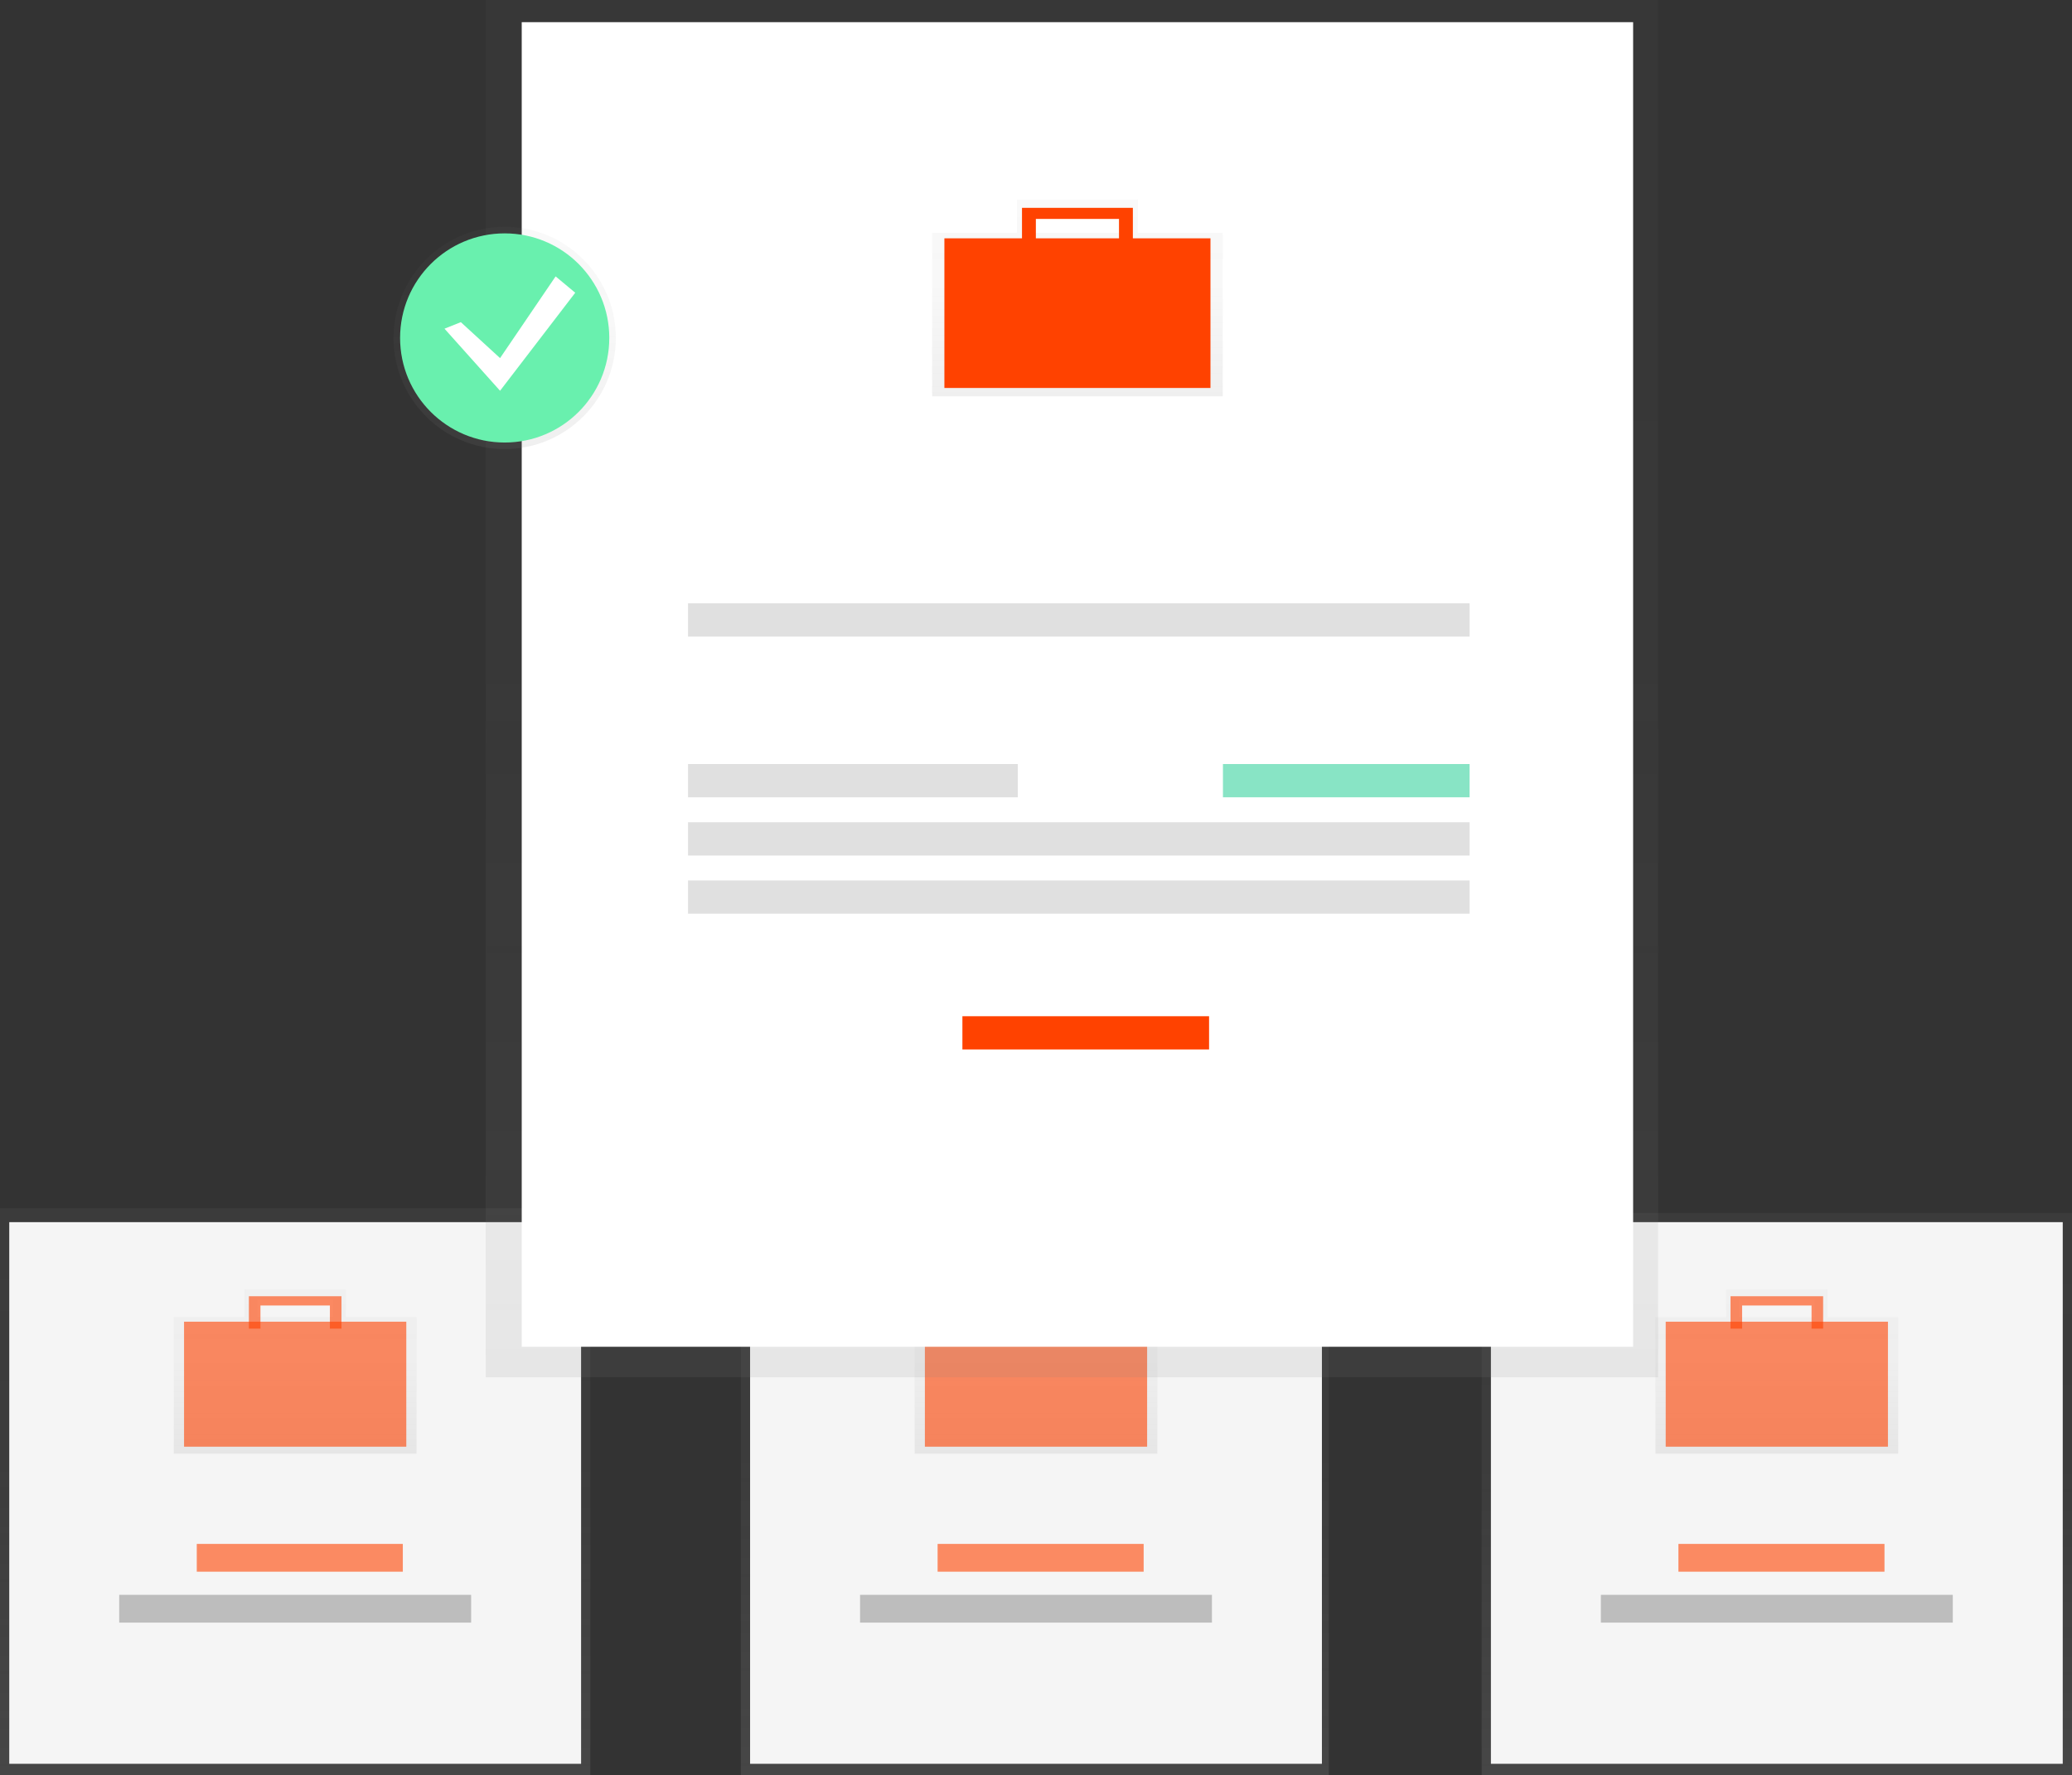 <svg xmlns="http://www.w3.org/2000/svg" xmlns:xlink="http://www.w3.org/1999/xlink" id="d7f71427-0607-457b-a0aa-ebababd178b2" width="895" height="767" data-name="Layer 1" viewBox="0 0 895 767"><rect x="0" y="0" width="895" height="767" fill="#333333" stroke="none"/><defs><linearGradient id="57e2f2ca-001c-4ef7-8bab-009a8b31d497" x1="127.5" x2="127.5" y1="767" y2="522" gradientUnits="userSpaceOnUse"><stop offset="0" stop-color="gray" stop-opacity=".25"/><stop offset=".54" stop-color="gray" stop-opacity=".12"/><stop offset="1" stop-color="gray" stop-opacity=".1"/></linearGradient><linearGradient id="0ddd3d69-b685-4f06-a899-3f61a943b7a1" x1="280" x2="280" y1="694.5" y2="623.5" xlink:href="#57e2f2ca-001c-4ef7-8bab-009a8b31d497"/><linearGradient id="d382657b-a62a-4621-ad28-05504ca41006" x1="447" x2="447" y2="515" xlink:href="#57e2f2ca-001c-4ef7-8bab-009a8b31d497"/><linearGradient id="3ea3cc15-fbba-466d-ad08-cdb215922834" x1="600" x2="600" y1="694.5" y2="623.5" xlink:href="#57e2f2ca-001c-4ef7-8bab-009a8b31d497"/><linearGradient id="af2e7206-9e18-4e25-834e-9a20608b0291" x1="767.5" x2="767.5" y2="524" xlink:href="#57e2f2ca-001c-4ef7-8bab-009a8b31d497"/><linearGradient id="fcb2f323-5044-42b0-9142-ccd93c9a6812" x1="920" x2="920" y1="694.5" y2="623.5" xlink:href="#57e2f2ca-001c-4ef7-8bab-009a8b31d497"/><linearGradient id="a1df6d83-942b-4ca0-8fd3-673791ff34e1" x1="463" x2="463" y1="595" y2="0" xlink:href="#57e2f2ca-001c-4ef7-8bab-009a8b31d497"/><linearGradient id="afb0f4e8-7f55-4367-a17b-b611621521ed" x1="617.89" x2="617.89" y1="237.7" y2="152.7" xlink:href="#57e2f2ca-001c-4ef7-8bab-009a8b31d497"/><linearGradient id="8a0b148b-d5f2-4b72-b316-6607a85c69d8" x1="218" x2="218" y1="194" y2="98" xlink:href="#57e2f2ca-001c-4ef7-8bab-009a8b31d497"/></defs><title>job hunt</title><rect width="255" height="245" y="522" fill="url(#57e2f2ca-001c-4ef7-8bab-009a8b31d497)"/><rect width="247" height="234" x="4" y="528" fill="#f5f5f5"/><g opacity=".5"><path fill="url(#0ddd3d69-b685-4f06-a899-3f61a943b7a1)" d="M301.85,635.52v-12H258.15v12H227.57v59H332.43v-59Zm-38.23-7.65h32.77v7.65H263.62Z" transform="translate(-152.5 -66.5)"/></g><rect width="96" height="54" x="79.5" y="571" fill="#ff4200" opacity=".6"/><polygon fill="#ff4200" points="107.5 560 107.5 574 112.5 574 112.5 564 142.5 564 142.5 574 147.5 574 147.5 560 107.5 560" opacity=".6"/><g opacity=".6"><rect width="89" height="12" x="85" y="667" fill="#ff4200"/></g><rect width="152" height="12" x="51.5" y="689" fill="#bdbdbd"/><rect width="254" height="252" x="320" y="515" fill="url(#d382657b-a62a-4621-ad28-05504ca41006)"/><rect width="247" height="234" x="324" y="528" fill="#f5f5f5"/><g opacity=".5"><path fill="url(#3ea3cc15-fbba-466d-ad08-cdb215922834)" d="M621.85,635.52v-12H578.15v12H547.57v59H652.43v-59Zm-38.23-7.65h32.77v7.65H583.62Z" transform="translate(-152.5 -66.5)"/></g><rect width="96" height="54" x="399.5" y="571" fill="#ff4200" opacity=".6"/><polygon fill="#ff4200" points="427.5 560 427.5 574 432.5 574 432.5 564 462.5 564 462.5 574 467.5 574 467.5 560 427.5 560"/><g opacity=".6"><rect width="89" height="12" x="405" y="667" fill="#ff4200"/></g><rect width="152" height="12" x="371.5" y="689" fill="#bdbdbd"/><rect width="255" height="243" x="640" y="524" fill="url(#af2e7206-9e18-4e25-834e-9a20608b0291)"/><rect width="247" height="234" x="644" y="528" fill="#f5f5f5"/><g opacity=".5"><path fill="url(#fcb2f323-5044-42b0-9142-ccd93c9a6812)" d="M941.85,635.52v-12H898.15v12H867.57v59H972.43v-59Zm-38.23-7.65h32.77v7.65H903.62Z" transform="translate(-152.5 -66.5)"/></g><rect width="96" height="54" x="719.5" y="571" fill="#ff4200" opacity=".6"/><polygon fill="#ff4200" points="747.5 560 747.5 574 752.5 574 752.5 564 782.5 564 782.5 574 787.5 574 787.5 560 747.5 560" opacity=".6"/><g opacity=".6"><rect width="89" height="12" x="725" y="667" fill="#ff4200"/></g><rect width="152" height="12" x="691.5" y="689" fill="#bdbdbd"/><g opacity=".5"><rect width="506.41" height="595" x="209.8" fill="url(#a1df6d83-942b-4ca0-8fd3-673791ff34e1)"/></g><rect width="480.07" height="572.25" x="225.36" y="9.58" fill="#fff"/><g opacity=".5"><path fill="url(#afb0f4e8-7f55-4367-a17b-b611621521ed)" d="M644,167.08V152.7H591.74v14.38H555.13V237.7H680.66V167.08Zm-45.77-9.15h39.23v9.15H598.28Z" transform="translate(-152.5 -66.5)"/></g><rect width="114.93" height="64.65" x="407.93" y="102.96" fill="#ff4200"/><polygon fill="#ff4200" points="441.45 89.79 441.45 106.55 447.44 106.55 447.44 94.58 483.35 94.58 483.35 106.55 489.34 106.55 489.34 89.79 441.45 89.79"/><rect width="337.61" height="14.37" x="297.19" y="260.65" fill="#e0e0e0"/><rect width="337.61" height="14.37" x="297.19" y="355.23" fill="#e0e0e0"/><rect width="337.61" height="14.37" x="297.19" y="380.37" fill="#e0e0e0"/><rect width="142.46" height="14.37" x="297.19" y="330.08" fill="#e0e0e0"/><rect width="106.55" height="14.37" x="528.25" y="330.08" fill="#3ad29f" opacity=".6"/><rect width="106.55" height="14.37" x="415.71" y="439.03" fill="#ff4200"/><g opacity=".5"><circle cx="218" cy="146" r="48" fill="url(#8a0b148b-d5f2-4b72-b316-6607a85c69d8)"/></g><circle cx="218" cy="146" r="45.18" fill="#69f0ae"/><polygon fill="#fff" points="199.06 139.18 216 154.71 240 119.41 248.47 126.47 216 168.82 192 142 199.06 139.18"/></svg>